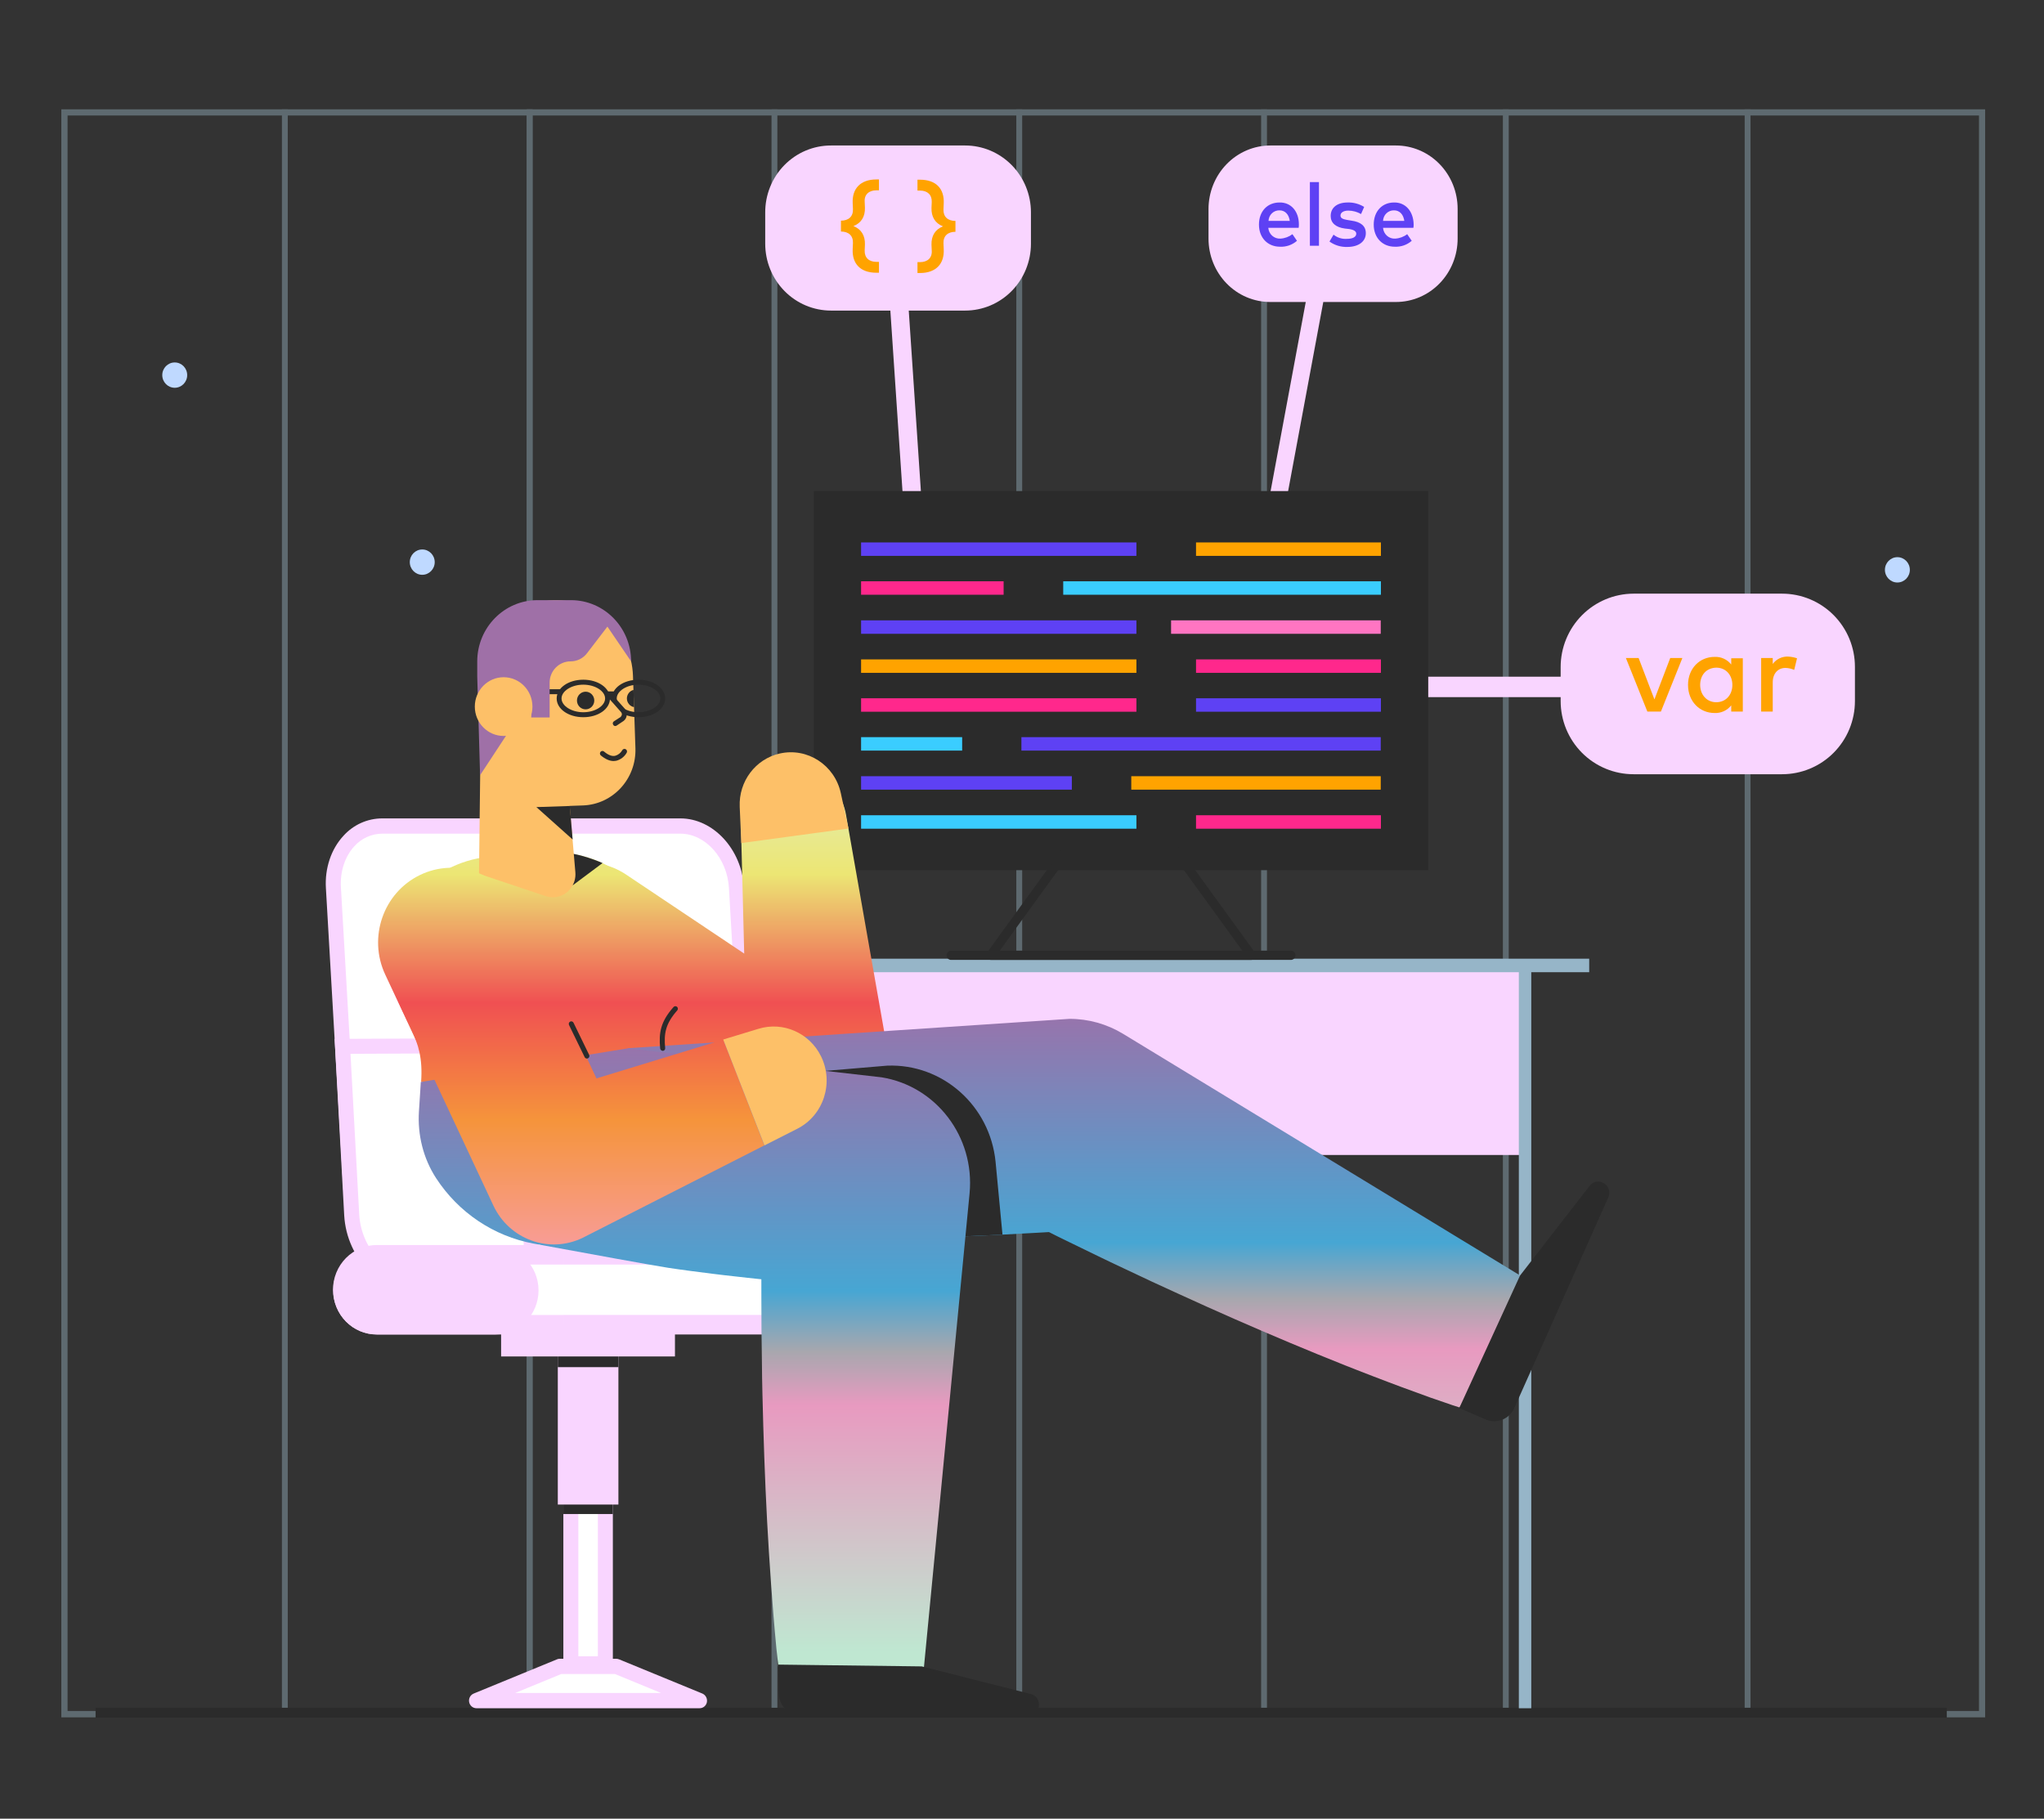 <svg width="236" height="210" viewBox="0 0 236 210" fill="none" xmlns="http://www.w3.org/2000/svg">
<rect x="0" y="0" width="236" height="210" fill="#333333" stroke="none"/>
<g clip-path="url(#clip0_5943_13156)">
<g opacity="0.3">
<path d="M228.493 13.336V197.568H7.802V13.336H228.493ZM229.216 12.6H7.08V198.304H229.216V12.6Z" fill="#C4ECFE"/>
<path d="M60.815 12.6H61.491V198.304H60.815V12.6ZM89.08 12.6H89.755V198.304H89.08V12.6Z" fill="#C4ECFE"/>
<path d="M60.815 12.6H61.491V198.304H60.815V12.6ZM32.551 12.6H33.226V198.304H32.551V12.6ZM117.344 12.6H118.02V198.304H117.344V12.6ZM145.609 12.6H146.284V198.304H145.609V12.6ZM173.524 12.6H174.199V198.304H173.524V12.6ZM201.44 12.6H202.115V198.304H201.44V12.6Z" fill="#C4ECFE"/>
</g>
<path d="M102.563 29.986C103.357 29.986 104.001 29.331 104.001 28.524C104.001 27.716 103.357 27.062 102.563 27.062C101.768 27.062 101.124 27.716 101.124 28.524C101.124 29.331 101.768 29.986 102.563 29.986Z" fill="#BFD9FF"/>
<path d="M48.753 66.372C49.548 66.372 50.192 65.718 50.192 64.91C50.192 64.102 49.548 63.448 48.753 63.448C47.959 63.448 47.315 64.102 47.315 64.91C47.315 65.718 47.959 66.372 48.753 66.372Z" fill="#BFD9FF"/>
<path d="M20.174 44.776C20.969 44.776 21.613 44.121 21.613 43.314C21.613 42.506 20.969 41.852 20.174 41.852C19.38 41.852 18.736 42.506 18.736 43.314C18.736 44.121 19.38 44.776 20.174 44.776Z" fill="#BFD9FF"/>
<path d="M219.072 67.261C219.866 67.261 220.51 66.607 220.51 65.799C220.51 64.991 219.866 64.337 219.072 64.337C218.278 64.337 217.634 64.991 217.634 65.799C217.634 66.607 218.278 67.261 219.072 67.261Z" fill="#BFD9FF"/>
<path d="M11.036 197.195H224.777V198.336H11.036V197.195Z" fill="#2B2B2B"/>
</g>
<g clip-path="url(#clip1_5943_13156)">
<path d="M55.017 196.368H80.77L71.158 192.419H64.629L55.017 196.368Z" fill="white"/>
<path d="M55.017 197.25H80.77C80.971 197.252 81.165 197.182 81.32 197.053C81.475 196.925 81.581 196.745 81.619 196.545C81.655 196.345 81.623 196.138 81.528 195.959C81.434 195.78 81.283 195.638 81.1 195.557L71.488 191.608C71.383 191.566 71.271 191.542 71.158 191.537H64.629C64.516 191.535 64.403 191.559 64.3 191.608L54.688 195.557C54.503 195.635 54.349 195.775 54.254 195.954C54.159 196.134 54.129 196.342 54.168 196.542C54.206 196.742 54.313 196.922 54.468 197.051C54.623 197.18 54.817 197.251 55.017 197.25ZM76.32 195.487H59.485L64.802 193.3H71.003L76.32 195.487Z" fill="#F9D5FF"/>
<path d="M69.894 170.734H65.911V192.137H69.894V170.734Z" fill="white"/>
<path d="M65.911 193.019H69.894C70.008 193.02 70.121 192.998 70.227 192.954C70.332 192.91 70.428 192.845 70.509 192.763C70.589 192.681 70.653 192.583 70.696 192.476C70.739 192.369 70.761 192.254 70.76 192.138V170.734C70.761 170.618 70.739 170.503 70.696 170.396C70.653 170.288 70.589 170.191 70.509 170.108C70.428 170.026 70.332 169.962 70.227 169.918C70.121 169.874 70.008 169.852 69.894 169.853H65.911C65.797 169.852 65.684 169.874 65.578 169.918C65.473 169.961 65.377 170.026 65.296 170.108C65.216 170.19 65.152 170.288 65.109 170.395C65.066 170.503 65.044 170.618 65.045 170.734V192.138C65.044 192.254 65.066 192.369 65.109 192.476C65.152 192.584 65.216 192.681 65.296 192.763C65.377 192.845 65.473 192.91 65.578 192.954C65.684 192.998 65.797 193.02 65.911 193.019ZM69.028 191.256H66.777V171.615H69.028V191.256Z" fill="#F9D5FF"/>
<path d="M70.76 171.122H65.045V174.824H70.76V171.122Z" fill="#2B2B2B"/>
<path d="M71.401 147.991H64.404V173.731H71.401V147.991Z" fill="#F9D5FF"/>
<path d="M71.401 154.778H64.404V157.864H71.401V154.778Z" fill="#2B2B2B"/>
<path d="M77.93 152.927H57.858V156.63H77.93V152.927Z" fill="#F9D5FF"/>
<path d="M97.127 144.024L96.296 128.915C96.175 126.709 95.227 124.635 93.648 123.12C92.069 121.604 89.98 120.763 87.81 120.769L75.323 120.822L76.691 145.805C76.733 146.617 77.079 147.382 77.66 147.94C78.24 148.498 79.01 148.807 79.808 148.803H92.798C93.149 148.801 93.498 148.754 93.837 148.662C95.898 148.167 97.249 146.175 97.127 144.024Z" fill="white"/>
<path d="M79.809 149.683H92.798C93.218 149.683 93.637 149.629 94.045 149.524C96.487 148.943 98.132 146.615 97.993 143.989L97.162 128.879C97.026 126.45 95.981 124.165 94.242 122.496C92.502 120.827 90.2 119.9 87.81 119.905L74.405 119.958L75.825 145.875C75.885 146.908 76.331 147.878 77.072 148.587C77.813 149.295 78.792 149.687 79.809 149.683ZM87.845 121.651C89.787 121.654 91.656 122.414 93.066 123.775C94.476 125.135 95.322 126.993 95.43 128.968L96.261 144.077C96.327 144.914 96.099 145.747 95.616 146.429C95.134 147.11 94.43 147.595 93.629 147.797H93.612C93.346 147.865 93.072 147.901 92.798 147.902H79.809C79.233 147.902 78.679 147.677 78.26 147.274C77.842 146.871 77.59 146.32 77.557 145.735L76.241 121.669L87.81 121.617C87.827 121.651 87.827 121.651 87.845 121.651Z" fill="#F9D5FF"/>
<path d="M46.999 144.711H81.411C84.754 144.711 87.282 141.52 87.057 137.59L85.031 102.505C84.806 98.573 81.913 95.381 78.554 95.381H44.141C40.798 95.381 38.27 98.573 38.495 102.503L40.521 137.588C40.746 141.52 43.656 144.711 46.999 144.711Z" fill="white"/>
<path d="M46.999 145.593H81.411C82.255 145.593 83.09 145.415 83.862 145.069C84.634 144.723 85.327 144.217 85.897 143.583C87.317 142.049 88.062 139.845 87.923 137.536L85.897 102.451C85.637 98.061 82.347 94.5 78.554 94.5H44.141C43.297 94.5 42.462 94.678 41.69 95.024C40.918 95.37 40.225 95.876 39.655 96.51C38.235 98.044 37.49 100.247 37.629 102.557L39.655 137.642C39.915 142.032 43.206 145.593 46.999 145.593ZM78.554 96.263C81.446 96.263 83.975 99.083 84.165 102.557L86.191 137.642C86.295 139.476 85.723 141.203 84.632 142.384C84.222 142.838 83.724 143.2 83.17 143.449C82.616 143.698 82.017 143.828 81.411 143.83H46.999C44.106 143.83 41.578 141.009 41.387 137.536L39.361 102.451C39.257 100.617 39.829 98.889 40.92 97.708C41.33 97.255 41.828 96.892 42.382 96.643C42.936 96.394 43.535 96.265 44.141 96.263H78.554Z" fill="#F9D5FF"/>
<path d="M61.356 144.024L60.525 128.915C60.403 126.709 59.455 124.635 57.877 123.12C56.298 121.604 54.208 120.763 52.038 120.769L39.551 120.822L40.608 140.268C40.733 142.575 41.723 144.745 43.372 146.332C45.022 147.92 47.206 148.803 49.475 148.801H57.026C57.377 148.8 57.726 148.752 58.065 148.66C60.109 148.167 61.477 146.175 61.356 144.024Z" fill="white"/>
<path d="M49.475 149.683H57.026C57.447 149.683 57.865 149.629 58.273 149.525C59.464 149.219 60.512 148.497 61.233 147.485C61.955 146.473 62.305 145.236 62.222 143.989L61.391 128.879C61.257 126.455 60.217 124.175 58.484 122.507C56.752 120.838 54.458 119.908 52.073 119.906H52.038L38.633 119.958L39.742 140.339C39.886 142.867 40.974 145.244 42.784 146.981C44.593 148.718 46.987 149.685 49.475 149.683ZM52.072 121.651C54.015 121.654 55.883 122.414 57.294 123.774C58.705 125.135 59.551 126.993 59.659 128.968L60.49 144.077C60.594 145.822 59.451 147.427 57.858 147.797H57.84C57.574 147.865 57.301 147.901 57.026 147.902H49.475C47.426 147.905 45.454 147.108 43.965 145.674C42.476 144.241 41.584 142.281 41.473 140.198L40.468 121.686L52.038 121.633C52.054 121.651 52.054 121.651 52.073 121.651H52.072Z" fill="#F9D5FF"/>
<path d="M75.211 144.89H43.554C43.033 144.889 42.517 144.993 42.036 145.196C41.555 145.399 41.117 145.696 40.749 146.071C40.381 146.446 40.089 146.891 39.89 147.381C39.691 147.871 39.588 148.396 39.589 148.926C39.588 149.456 39.69 149.981 39.889 150.471C40.089 150.961 40.381 151.406 40.749 151.781C41.117 152.156 41.555 152.454 42.036 152.656C42.517 152.859 43.033 152.963 43.554 152.963H75.212L75.211 144.89Z" fill="white"/>
<path d="M43.554 143.762H75.212V146.017H43.554C43.177 146.014 42.802 146.087 42.453 146.231C42.103 146.376 41.785 146.59 41.517 146.86C41.249 147.131 41.036 147.452 40.891 147.807C40.745 148.162 40.67 148.542 40.67 148.927C40.67 149.311 40.745 149.691 40.891 150.046C41.036 150.401 41.249 150.722 41.517 150.993C41.785 151.263 42.103 151.477 42.453 151.622C42.802 151.766 43.177 151.839 43.554 151.836H75.212V154.091H43.554C42.885 154.095 42.222 153.965 41.602 153.708C40.983 153.45 40.419 153.071 39.945 152.591C39.47 152.111 39.093 151.54 38.836 150.911C38.579 150.282 38.447 149.608 38.447 148.927C38.447 148.245 38.579 147.571 38.836 146.942C39.093 146.313 39.47 145.742 39.945 145.262C40.419 144.782 40.983 144.403 41.602 144.145C42.222 143.888 42.885 143.758 43.554 143.762Z" fill="#F9D5FF"/>
<path d="M65.045 152.963H96.702C97.223 152.964 97.739 152.86 98.22 152.657C98.701 152.454 99.139 152.157 99.507 151.782C99.876 151.407 100.168 150.961 100.367 150.471C100.566 149.981 100.668 149.456 100.667 148.926C100.668 148.395 100.565 147.87 100.366 147.38C100.167 146.89 99.875 146.445 99.507 146.07C99.139 145.695 98.701 145.398 98.22 145.195C97.739 144.993 97.223 144.889 96.702 144.889H65.044L65.045 152.963Z" fill="white"/>
<path d="M101.775 148.926C101.771 150.294 101.236 151.606 100.285 152.573C99.335 153.541 98.046 154.086 96.702 154.09H65.045V151.835H96.702C97.455 151.828 98.175 151.518 98.706 150.974C99.236 150.429 99.534 149.693 99.534 148.926C99.534 148.159 99.236 147.423 98.706 146.878C98.175 146.333 97.455 146.024 96.702 146.017H65.044V143.762H96.702C97.369 143.76 98.029 143.892 98.646 144.15C99.262 144.409 99.822 144.79 100.294 145.27C100.765 145.749 101.139 146.32 101.393 146.947C101.647 147.574 101.777 148.247 101.775 148.926Z" fill="#F9D5FF"/>
<path d="M43.482 143.909H57.178C59.94 143.909 62.179 146.189 62.179 149C62.179 151.812 59.94 154.091 57.178 154.091H43.482C40.72 154.091 38.481 151.812 38.481 149C38.481 146.189 40.72 143.909 43.482 143.909Z" fill="#F9D5FF"/>
</g>
<g clip-path="url(#clip2_5943_13156)">
<path d="M90.616 111.074H176.067V133.366H90.616V111.074Z" fill="#F9D5FF"/>
<path d="M83.927 110.7H183.49V112.263H83.927V110.7Z" fill="#96B5C8"/>
<path d="M175.365 111.651H176.801V197.25H175.365V111.651ZM90.616 111.651H92.052V197.25H90.616V111.651Z" fill="#96B5C8"/>
</g>
<g clip-path="url(#clip3_5943_13156)">
<path d="M111.436 16.8H95.949C94.948 16.798 93.957 16.998 93.033 17.387C92.109 17.776 91.269 18.348 90.563 19.068C89.857 19.788 89.298 20.644 88.919 21.585C88.539 22.526 88.347 23.534 88.352 24.551V28.142C88.352 29.156 88.549 30.16 88.93 31.097C89.312 32.034 89.872 32.885 90.577 33.602C91.282 34.319 92.12 34.888 93.042 35.276C93.963 35.663 94.951 35.863 95.949 35.863H102.8L104.371 59.25L106.486 59.102L104.925 35.863H111.436C112.434 35.863 113.422 35.663 114.343 35.276C115.265 34.888 116.102 34.319 116.808 33.602C117.513 32.885 118.073 32.034 118.454 31.097C118.836 30.16 119.033 29.156 119.033 28.142V24.521C119.033 23.507 118.836 22.503 118.454 21.566C118.073 20.629 117.513 19.778 116.808 19.061C116.102 18.344 115.265 17.776 114.343 17.387C113.422 17 112.434 16.8 111.436 16.8Z" fill="#F9D5FF"/>
<path d="M101.19 21.977C100.336 21.977 99.777 22.456 99.836 23.294L99.865 23.982C99.894 25 99.453 25.748 98.54 26.107C99.453 26.466 99.894 27.214 99.865 28.232L99.836 28.92C99.806 29.758 100.336 30.237 101.19 30.237H101.485V31.494H101.19C99.335 31.494 98.364 30.446 98.452 28.741L98.481 28.052C98.51 27.214 97.98 26.736 97.097 26.736V25.479C97.98 25.479 98.51 25 98.481 24.162L98.452 23.474C98.364 21.798 99.335 20.72 101.19 20.72H101.485V21.977H101.19ZM106.225 30.267C107.079 30.267 107.638 29.788 107.579 28.95L107.55 28.261C107.521 27.244 107.962 26.496 108.875 26.137C107.962 25.777 107.521 25.029 107.55 24.012L107.579 23.323C107.609 22.486 107.079 22.007 106.225 22.007H105.931V20.75H106.225C108.08 20.75 109.051 21.798 108.963 23.504L108.934 24.192C108.905 25.03 109.434 25.509 110.317 25.509V26.766C109.434 26.766 108.904 27.245 108.934 28.083L108.963 28.771C109.05 30.447 108.08 31.524 106.225 31.524H105.931V30.267H106.225Z" fill="#FFA300"/>
</g>
<g clip-path="url(#clip4_5943_13156)">
<path d="M205.757 68.55H188.606C186.371 68.557 184.231 69.454 182.654 71.043C181.077 72.632 180.192 74.784 180.193 77.028V78.14H164.02V80.497H180.193V80.955C180.193 82.064 180.411 83.162 180.833 84.187C181.256 85.212 181.876 86.142 182.657 86.927C183.438 87.711 184.366 88.333 185.386 88.757C186.407 89.182 187.501 89.4 188.606 89.4H205.757C206.862 89.4 207.956 89.182 208.977 88.757C209.997 88.333 210.925 87.711 211.706 86.927C212.487 86.142 213.107 85.212 213.53 84.187C213.952 83.162 214.17 82.064 214.17 80.955V76.995C214.17 75.886 213.952 74.788 213.53 73.763C213.107 72.738 212.487 71.808 211.706 71.023C210.925 70.239 209.997 69.617 208.977 69.193C207.956 68.768 206.862 68.55 205.757 68.55Z" fill="#F9D5FF"/>
<path d="M191.769 82.166H190.204L187.725 75.979H189.193L191.019 80.758L192.845 75.979H194.247L191.769 82.166ZM201.258 82.166H199.888V81.446C199.661 81.737 199.368 81.969 199.033 82.123C198.698 82.276 198.332 82.347 197.964 82.33C196.236 82.33 194.899 80.988 194.899 79.09C194.899 77.191 196.236 75.85 197.964 75.85C198.332 75.832 198.698 75.903 199.033 76.057C199.368 76.21 199.661 76.442 199.888 76.733V76.012H201.225V82.166H201.258ZM196.301 79.09C196.301 80.169 197.019 81.086 198.16 81.086C199.268 81.086 200.018 80.235 200.018 79.09C200.018 77.944 199.268 77.093 198.16 77.093C196.986 77.126 196.301 77.977 196.301 79.09ZM207.485 76.012L207.159 77.354C206.84 77.212 206.497 77.134 206.148 77.124C205.301 77.124 204.681 77.746 204.681 78.794V82.166H203.344V75.979H204.681V76.667C204.886 76.387 205.157 76.162 205.471 76.014C205.784 75.866 206.129 75.798 206.474 75.817C206.819 75.834 207.159 75.9 207.485 76.012Z" fill="#FFA300"/>
</g>
<g clip-path="url(#clip5_5943_13156)">
<path d="M161.176 16.8H146.657C144.765 16.806 142.953 17.583 141.618 18.961C140.283 20.338 139.534 22.203 139.535 24.148V27.552C139.535 28.513 139.719 29.465 140.077 30.353C140.435 31.241 140.96 32.047 141.621 32.727C142.282 33.407 143.067 33.946 143.931 34.314C144.795 34.681 145.721 34.871 146.657 34.871H150.763L146.692 56.767L148.644 57.15L152.786 34.871H161.176C162.111 34.871 163.038 34.681 163.902 34.314C164.766 33.946 165.551 33.407 166.212 32.727C166.873 32.047 167.398 31.241 167.756 30.353C168.114 29.465 168.298 28.513 168.298 27.552V24.119C168.298 23.158 168.114 22.206 167.756 21.318C167.398 20.43 166.873 19.623 166.212 18.944C165.551 18.264 164.766 17.725 163.902 17.357C163.038 16.989 162.111 16.8 161.176 16.8Z" fill="#F9D5FF"/>
<path d="M149.969 25.906C149.974 26.039 149.964 26.172 149.942 26.304H146.436C146.464 26.66 146.627 26.991 146.89 27.225C147.154 27.458 147.496 27.576 147.843 27.552C148.342 27.524 148.822 27.347 149.224 27.041L149.748 27.807C149.202 28.281 148.502 28.524 147.788 28.488C146.381 28.488 145.359 27.466 145.359 25.935C145.359 24.403 146.325 23.382 147.733 23.382C149.058 23.353 149.969 24.403 149.969 25.906ZM146.463 25.509H148.919C148.81 24.743 148.367 24.289 147.732 24.289C147.407 24.279 147.091 24.401 146.853 24.63C146.615 24.859 146.475 25.175 146.463 25.509H146.463ZM152.288 28.375H151.239V21.027H152.288V28.375ZM157.146 24.715C156.698 24.458 156.195 24.322 155.683 24.318C155.131 24.318 154.772 24.544 154.772 24.885C154.772 25.226 155.103 25.311 155.545 25.396L156.042 25.48C157.091 25.621 157.698 26.076 157.698 26.927C157.698 27.863 156.897 28.515 155.545 28.515C154.817 28.537 154.101 28.318 153.502 27.891L153.971 27.097C154.41 27.45 154.962 27.622 155.517 27.579C156.207 27.579 156.594 27.352 156.594 26.983C156.594 26.728 156.345 26.53 155.766 26.444L155.269 26.388C154.22 26.248 153.64 25.736 153.64 24.942C153.64 23.977 154.385 23.381 155.6 23.381C156.269 23.361 156.93 23.539 157.505 23.892L157.146 24.715ZM163.219 25.906C163.223 26.039 163.214 26.172 163.191 26.304H159.685C159.713 26.66 159.876 26.991 160.14 27.225C160.404 27.459 160.747 27.576 161.094 27.552C161.593 27.524 162.073 27.347 162.474 27.041L162.999 27.807C162.453 28.281 161.752 28.524 161.039 28.488C159.631 28.488 158.61 27.466 158.61 25.935C158.61 24.403 159.576 23.382 160.956 23.382C162.28 23.353 163.191 24.403 163.219 25.906ZM159.685 25.509H162.142C162.033 24.743 161.59 24.289 160.955 24.289C160.63 24.279 160.313 24.401 160.075 24.63C159.838 24.859 159.697 25.175 159.685 25.509Z" fill="#5E41F4"/>
</g>
<g clip-path="url(#clip6_5943_13156)">
<path d="M93.957 56.7H164.905V100.481H93.957V56.7Z" fill="#2B2B2B"/>
<path d="M99.421 62.634H131.21V64.187H99.421V62.634Z" fill="#5E41F4"/>
<path d="M138.093 62.634H159.441V64.187H138.093V62.634Z" fill="#FFA300"/>
<path d="M99.421 67.122H115.877V68.675H99.421V67.122Z" fill="#FF288C"/>
<path d="M122.76 67.122H159.441V68.675H122.76V67.122Z" fill="#3ACDFF"/>
<path d="M99.421 71.632H131.21V73.185H99.421V71.632Z" fill="#5E41F4"/>
<path d="M135.213 71.632H159.42V73.185H135.213V71.632Z" fill="#FF75C2"/>
<path d="M99.421 76.141H131.21V77.695H99.421V76.141Z" fill="#FFA300"/>
<path d="M138.093 76.141H159.441V77.695H138.093V76.141ZM99.421 80.63H131.21V82.183H99.421V80.63Z" fill="#FF288C"/>
<path d="M138.093 80.63H159.441V82.183H138.093V80.63Z" fill="#5E41F4"/>
<path d="M99.421 85.118H111.091V86.671H99.421V85.118Z" fill="#3ACDFF"/>
<path d="M117.931 85.118H159.42V86.671H117.931V85.118ZM99.421 89.628H123.755V91.181H99.421V89.628Z" fill="#5E41F4"/>
<path d="M130.617 89.628H159.42V91.181H130.617V89.628Z" fill="#FFA300"/>
<path d="M99.421 94.137H131.21V95.691H99.421V94.137Z" fill="#3ACDFF"/>
<path d="M138.093 94.137H159.441V95.691H138.093V94.137Z" fill="#FF288C"/>
<path d="M149.047 109.771H144.737L135.805 97.451C135.756 97.384 135.692 97.329 135.619 97.291C135.546 97.254 135.465 97.234 135.383 97.234H123.48C123.397 97.234 123.316 97.254 123.243 97.291C123.17 97.329 123.106 97.384 123.057 97.451L114.125 109.771H109.816C109.676 109.771 109.543 109.828 109.444 109.928C109.346 110.028 109.291 110.164 109.291 110.306C109.291 110.448 109.346 110.584 109.444 110.684C109.543 110.784 109.676 110.841 109.816 110.841H114.319C114.34 110.845 114.362 110.848 114.383 110.85H144.479C144.501 110.848 144.522 110.845 144.543 110.841H149.047C149.186 110.841 149.319 110.784 149.418 110.684C149.516 110.584 149.572 110.448 149.572 110.306C149.572 110.164 149.516 110.028 149.418 109.928C149.319 109.828 149.186 109.771 149.047 109.771ZM123.744 98.303H135.118L143.432 109.771H115.43L123.744 98.303Z" fill="#2B2B2B"/>
</g>
<g clip-path="url(#clip7_5943_13156)">
<path d="M63.039 115.387L90.142 133.52L90.674 133.868C94.449 136.39 99.515 135.316 101.99 131.47C103.133 129.693 103.567 127.538 103.202 125.446L97.672 94.038C97.076 90.653 93.901 88.401 90.579 89.008C87.609 89.55 85.472 92.222 85.549 95.296L86.362 127.198L99.406 119.127L72.302 100.994C68.402 98.388 63.167 99.496 60.609 103.471C58.051 107.445 59.139 112.78 63.039 115.387Z" fill="url(#paint0_linear_5943_13156)"/>
<path d="M72.505 121.037L123.479 117.647C125.662 117.642 127.806 118.242 129.681 119.382L176.968 148.164L168.532 162.523L167.688 162.252L166.86 161.965L165.189 161.392C164.08 160.995 162.986 160.581 161.877 160.184C160.784 159.785 159.69 159.356 158.596 158.942C157.503 158.528 156.425 158.098 155.331 157.668C151.004 155.949 146.708 154.134 142.459 152.271C140.35 151.332 138.21 150.393 136.117 149.422L132.961 147.973L129.82 146.493C127.727 145.522 125.649 144.487 123.571 143.484L122.009 142.72L121.113 142.268L119.619 142.354L115.761 142.561C114.48 142.626 113.183 142.689 111.902 142.737L108.043 142.896C106.763 142.943 105.466 142.975 104.185 143.023C102.904 143.055 101.607 143.119 100.326 143.134L96.468 143.214C95.187 143.246 93.89 143.246 92.609 143.262C87.454 143.31 82.314 143.278 77.159 143.134L73.301 143.007C72.02 142.942 70.723 142.912 69.442 142.832L67.505 142.721L65.568 142.593L63.631 142.45L62.663 142.37L61.694 142.275L72.505 121.037Z" fill="url(#paint1_linear_5943_13156)"/>
<path d="M102.439 123.05C108.837 122.808 114.315 127.678 114.95 134.17L115.747 142.561C114.47 142.624 113.179 142.688 111.903 142.735L108.044 142.894C106.763 142.942 105.466 142.974 104.185 143.022C102.904 143.054 101.608 143.117 100.327 143.133L96.468 143.213C95.187 143.245 93.891 143.245 92.61 143.26C87.454 143.308 82.315 143.276 77.16 143.133L73.301 143.006C72.02 142.941 70.724 142.91 69.443 142.831L67.506 142.719L65.569 142.592L63.631 142.449L62.663 142.369L61.694 142.274L69.547 126.849L73.051 125.536L102.439 123.05Z" fill="#2B2B2B"/>
<path d="M73.13 124.571C72.731 123.442 72.52 122.253 72.505 121.053C72.459 119.031 77.208 115.847 76.958 109.718C76.754 105.006 71.63 98.161 63.57 98.448L57.088 98.893C50.011 99.148 44.528 105.579 44.341 110.593H44.309C44.309 110.736 44.325 110.88 44.325 111.007V111.134H44.341C46.595 118.727 49.011 119.431 48.621 124.936L73.13 124.571Z" fill="url(#paint2_linear_5943_13156)"/>
<path d="M48.589 124.937L72.474 121.053L101.78 124.396C108.104 125.417 112.557 131.274 111.95 137.768L106.373 195.682L90.049 194.042L89.939 193.119L89.846 192.195L89.642 190.349C89.533 189.107 89.408 187.881 89.314 186.655C89.111 184.188 88.939 181.736 88.783 179.285C88.471 174.382 88.268 169.494 88.126 164.607C88.063 162.172 87.986 159.72 87.97 157.285L87.923 153.623L87.908 149.962C87.903 149.213 87.903 148.464 87.906 147.715L87.595 147.685C86.736 147.606 85.861 147.494 84.987 147.399C84.112 147.303 83.253 147.208 82.378 147.096L79.769 146.762C78.894 146.651 78.035 146.523 77.16 146.395C75.301 146.109 67.99 144.771 61.585 143.593C59.313 143.169 57.147 142.282 55.218 140.986C53.289 139.69 51.636 138.012 50.358 136.051C48.874 133.775 48.197 131.05 48.372 128.323L48.589 124.937Z" fill="url(#paint3_linear_5943_13156)"/>
<path d="M67.303 93.004L61.383 93.211C58.332 93.328 55.766 90.903 55.651 87.795L55.65 87.766L55.337 78.677C55.161 73.686 58.989 69.495 63.886 69.316L63.898 69.316C68.795 69.137 72.907 73.037 73.083 78.027L73.083 78.04L73.365 86.381C73.491 89.91 70.786 92.874 67.324 93.003L67.303 93.004Z" fill="#FDC068"/>
<path d="M72.38 80.65C72.382 80.89 72.465 81.121 72.616 81.304C72.768 81.488 72.977 81.611 73.208 81.653L73.146 79.663C72.699 79.775 72.383 80.181 72.38 80.65ZM66.116 102.237L69.569 99.658C69.569 99.658 66.773 98.4 64.664 98.449L66.116 102.237Z" fill="#2B2B2B"/>
<path d="M63.007 103.478L55.306 100.899L55.509 83.675L64.945 83.341L66.429 100.693C66.57 102.155 65.52 103.457 64.085 103.601C63.721 103.638 63.354 103.596 63.007 103.478Z" fill="#FDC068"/>
<path d="M73.724 82.816C75.458 82.816 76.801 81.86 76.801 80.65C76.801 79.441 75.442 78.486 73.724 78.486C71.99 78.486 70.646 79.441 70.646 80.65C70.646 81.86 71.991 82.816 73.724 82.816ZM73.724 79.059C75.083 79.059 76.239 79.792 76.239 80.651C76.239 81.511 75.083 82.243 73.724 82.243C72.365 82.243 71.209 81.511 71.209 80.651C71.209 79.792 72.365 79.058 73.724 79.058V79.059ZM67.35 82.816C69.084 82.816 70.428 81.86 70.428 80.65C70.428 79.441 69.068 78.486 67.35 78.486C65.616 78.486 64.273 79.441 64.273 80.65C64.273 81.86 65.616 82.816 67.35 82.816ZM67.35 79.059C68.709 79.059 69.865 79.792 69.865 80.651C69.865 81.511 68.709 82.243 67.35 82.243C65.991 82.243 64.835 81.511 64.835 80.651C64.835 79.792 65.991 79.058 67.35 79.058V79.059Z" fill="#2B2B2B"/>
<path d="M70.6 80.539L71.913 82.019C71.976 82.088 72.025 82.17 72.055 82.26C72.086 82.349 72.098 82.444 72.091 82.538C72.083 82.633 72.057 82.724 72.013 82.808C71.969 82.891 71.908 82.964 71.835 83.022L71.038 83.547L70.6 80.539Z" fill="#FDC068"/>
<path d="M71.038 83.834C71.093 83.833 71.147 83.817 71.194 83.786L72.005 83.245C72.111 83.164 72.197 83.061 72.259 82.943C72.322 82.825 72.358 82.694 72.366 82.56C72.376 82.425 72.359 82.289 72.316 82.16C72.273 82.031 72.205 81.913 72.116 81.812L70.803 80.332C70.778 80.303 70.747 80.28 70.713 80.264C70.678 80.248 70.641 80.239 70.603 80.238C70.566 80.236 70.528 80.242 70.492 80.256C70.457 80.269 70.424 80.289 70.397 80.316C70.369 80.342 70.347 80.373 70.331 80.408C70.315 80.443 70.306 80.481 70.305 80.519C70.303 80.558 70.309 80.596 70.322 80.632C70.335 80.669 70.355 80.702 70.381 80.73L71.693 82.21C71.767 82.292 71.807 82.401 71.803 82.513C71.784 82.616 71.735 82.71 71.662 82.783L70.881 83.293C70.849 83.312 70.821 83.338 70.799 83.37C70.777 83.401 70.762 83.436 70.755 83.474C70.748 83.512 70.748 83.55 70.756 83.588C70.764 83.625 70.78 83.66 70.803 83.691C70.825 83.735 70.858 83.772 70.9 83.797C70.942 83.822 70.989 83.835 71.038 83.834ZM70.85 87.878C70.949 87.875 71.048 87.864 71.146 87.846C71.401 87.782 71.641 87.665 71.85 87.504C72.06 87.342 72.235 87.139 72.365 86.906C72.382 86.872 72.393 86.835 72.396 86.796C72.399 86.757 72.395 86.719 72.383 86.682C72.372 86.645 72.353 86.611 72.329 86.581C72.304 86.551 72.274 86.527 72.241 86.509L72.24 86.509C72.173 86.474 72.095 86.465 72.023 86.486C71.951 86.507 71.888 86.555 71.849 86.62C71.761 86.78 71.642 86.92 71.5 87.032C71.358 87.144 71.195 87.226 71.021 87.273C70.646 87.352 70.209 87.177 69.74 86.779C69.682 86.73 69.607 86.706 69.532 86.712C69.456 86.718 69.386 86.755 69.337 86.814C69.288 86.872 69.263 86.948 69.268 87.025C69.273 87.102 69.308 87.174 69.365 87.225C69.881 87.655 70.381 87.878 70.85 87.878ZM65.788 93.067L61.93 93.195L66.116 96.936L65.788 93.067Z" fill="#2B2B2B"/>
<path d="M67.616 81.908C67.064 81.908 66.616 81.452 66.616 80.889C66.616 80.326 67.064 79.87 67.616 79.87C68.168 79.87 68.616 80.326 68.616 80.889C68.616 81.452 68.168 81.908 67.616 81.908Z" fill="#2B2B2B"/>
<path d="M70.147 80.412H70.834C70.871 80.413 70.909 80.406 70.944 80.392C70.979 80.378 71.011 80.357 71.038 80.331C71.065 80.304 71.086 80.272 71.101 80.237C71.115 80.201 71.123 80.163 71.123 80.125C71.123 80.087 71.115 80.049 71.101 80.013C71.086 79.978 71.065 79.946 71.038 79.92C71.011 79.893 70.979 79.872 70.944 79.858C70.909 79.844 70.871 79.837 70.834 79.838H70.147C70.109 79.837 70.072 79.844 70.037 79.858C70.002 79.872 69.97 79.893 69.943 79.92C69.916 79.946 69.894 79.978 69.88 80.013C69.865 80.049 69.858 80.087 69.858 80.125C69.858 80.163 69.865 80.201 69.88 80.237C69.894 80.272 69.916 80.304 69.943 80.331C69.97 80.357 70.002 80.378 70.037 80.392C70.072 80.406 70.109 80.413 70.147 80.412ZM60.164 80.158H64.663C64.737 80.156 64.806 80.125 64.857 80.071C64.908 80.018 64.937 79.946 64.937 79.871C64.937 79.797 64.908 79.725 64.857 79.671C64.806 79.618 64.737 79.587 64.663 79.585H60.164C60.127 79.584 60.089 79.59 60.054 79.604C60.019 79.618 59.987 79.639 59.96 79.666C59.934 79.693 59.912 79.725 59.898 79.76C59.883 79.795 59.875 79.833 59.875 79.871C59.875 79.91 59.883 79.948 59.898 79.983C59.912 80.018 59.934 80.05 59.96 80.077C59.987 80.104 60.019 80.124 60.054 80.138C60.089 80.152 60.127 80.159 60.164 80.158ZM185.688 138.278L174.831 162.602C174.26 163.875 172.799 164.454 171.534 163.908L168.488 162.586L175.502 147.288L183.531 136.941C184.454 135.731 186.313 136.877 185.688 138.278ZM118.674 198.149L92.446 198.101C91.075 198.102 89.956 196.984 89.931 195.587L89.853 192.212L106.427 192.419L118.987 195.602C120.455 195.953 120.191 198.149 118.674 198.149Z" fill="#2B2B2B"/>
<g clip-path="url(#clip8_5943_13156)">
</g>
<path d="M62.054 69.3H65.929C69.758 69.302 72.862 72.465 72.865 76.368L70.132 72.356L67.789 75.413C67.565 75.711 67.276 75.953 66.945 76.118C66.615 76.284 66.251 76.369 65.882 76.368C64.549 76.363 63.465 77.461 63.461 78.819V82.847H61.336V82.195C61.336 82.087 61.302 81.981 61.239 81.894C61.176 81.807 61.088 81.743 60.986 81.711C60.885 81.679 60.776 81.68 60.676 81.716C60.576 81.751 60.489 81.819 60.43 81.908L55.43 89.517L55.102 78.12V76.368C55.112 72.462 58.222 69.301 62.054 69.3Z" fill="#9F70A7"/>
<path d="M58.149 84.98C56.311 84.98 54.822 83.462 54.822 81.59C54.822 79.717 56.311 78.199 58.149 78.199C59.987 78.199 61.476 79.717 61.476 81.59C61.476 83.462 59.987 84.98 58.149 84.98Z" fill="#FDC068"/>
<path d="M83.503 120.05L68.866 124.523L59.758 105.117C57.747 100.817 52.697 98.993 48.478 101.043C44.259 103.092 42.469 108.238 44.48 112.538L56.665 138.564L56.962 139.201C58.804 143.135 63.427 144.803 67.288 142.926L67.413 142.862L88.252 132.259L83.503 120.05Z" fill="url(#paint4_linear_5943_13156)"/>
<path d="M88.268 132.26L92.064 130.334C95.084 128.795 96.308 125.053 94.798 121.976C93.47 119.269 90.425 117.927 87.58 118.793L83.503 120.034L88.268 132.26ZM97.962 95.67L97.082 91.59C96.379 88.342 93.225 86.29 90.038 87.007C87.231 87.637 85.277 90.235 85.407 93.161L85.591 97.349L97.962 95.67Z" fill="#FDC068"/>
<path d="M76.52 121.34H76.551C76.588 121.336 76.624 121.324 76.656 121.306C76.689 121.288 76.718 121.264 76.741 121.234C76.764 121.205 76.781 121.171 76.792 121.135C76.802 121.099 76.805 121.061 76.801 121.023L76.801 121.022C76.645 119.366 76.817 118.236 78.192 116.676C78.243 116.619 78.271 116.543 78.268 116.465C78.265 116.388 78.232 116.314 78.176 116.262C78.12 116.209 78.046 116.181 77.97 116.184C77.894 116.187 77.822 116.22 77.77 116.277C76.254 117.981 76.052 119.286 76.224 121.07C76.235 121.143 76.27 121.209 76.325 121.259C76.379 121.308 76.448 121.337 76.52 121.34ZM67.772 122.231C67.815 122.23 67.858 122.219 67.897 122.199C67.965 122.164 68.017 122.102 68.04 122.028C68.064 121.953 68.058 121.873 68.023 121.803L68.022 121.801L66.225 118.108C66.21 118.072 66.187 118.039 66.158 118.012C66.13 117.985 66.097 117.964 66.06 117.951C66.023 117.937 65.984 117.931 65.946 117.933C65.907 117.935 65.869 117.945 65.834 117.962C65.799 117.979 65.767 118.004 65.742 118.033C65.716 118.063 65.697 118.098 65.684 118.136C65.672 118.173 65.668 118.213 65.671 118.253C65.674 118.292 65.685 118.331 65.703 118.366L65.71 118.379L67.506 122.072C67.531 122.121 67.57 122.162 67.617 122.191C67.664 122.219 67.717 122.233 67.772 122.231Z" fill="#2B2B2B"/>
</g>
<defs>
<linearGradient id="paint0_linear_5943_13156" x1="81.276" y1="144.481" x2="81.276" y2="87.014" gradientUnits="userSpaceOnUse">
<stop stop-color="#F89D9A"/>
<stop offset="0.263" stop-color="#F5943B"/>
<stop offset="0.499" stop-color="#F05052"/>
<stop offset="0.758" stop-color="#ECE674"/>
<stop offset="1" stop-color="#E1EEC3"/>
</linearGradient>
<linearGradient id="paint1_linear_5943_13156" x1="119.331" y1="117.406" x2="119.331" y2="182.402" gradientUnits="userSpaceOnUse">
<stop stop-color="#9774AC"/>
<stop offset="0.401" stop-color="#47A6D3"/>
<stop offset="0.501" stop-color="#A7A7AE"/>
<stop offset="0.591" stop-color="#E89AC0"/>
<stop offset="1" stop-color="#BFE7D1"/>
</linearGradient>
<linearGradient id="paint2_linear_5943_13156" x1="60.638" y1="144.481" x2="60.638" y2="87.014" gradientUnits="userSpaceOnUse">
<stop stop-color="#F89D9A"/>
<stop offset="0.263" stop-color="#F5943B"/>
<stop offset="0.499" stop-color="#F05052"/>
<stop offset="0.758" stop-color="#ECE674"/>
<stop offset="1" stop-color="#E1EEC3"/>
</linearGradient>
<linearGradient id="paint3_linear_5943_13156" x1="80.175" y1="121.154" x2="80.175" y2="190.736" gradientUnits="userSpaceOnUse">
<stop stop-color="#9774AC"/>
<stop offset="0.401" stop-color="#47A6D3"/>
<stop offset="0.501" stop-color="#A7A7AE"/>
<stop offset="0.591" stop-color="#E89AC0"/>
<stop offset="1" stop-color="#BFE7D1"/>
</linearGradient>
<linearGradient id="paint4_linear_5943_13156" x1="65.953" y1="144.481" x2="65.953" y2="87.014" gradientUnits="userSpaceOnUse">
<stop stop-color="#F89D9A"/>
<stop offset="0.263" stop-color="#F5943B"/>
<stop offset="0.499" stop-color="#F05052"/>
<stop offset="0.758" stop-color="#ECE674"/>
<stop offset="1" stop-color="#E1EEC3"/>
</linearGradient>
<clipPath id="clip0_5943_13156">
<rect width="222.135" height="185.85" fill="white" transform="translate(7.08 12.6)"/>
</clipPath>
<clipPath id="clip1_5943_13156">
<rect width="64.162" height="102.75" fill="white" transform="matrix(-1 0 0 1 101.775 94.5)"/>
</clipPath>
<clipPath id="clip2_5943_13156">
<rect width="99.562" height="86.55" fill="white" transform="translate(83.927 110.7)"/>
</clipPath>
<clipPath id="clip3_5943_13156">
<rect width="30.68" height="42.45" fill="white" transform="translate(88.353 16.8)"/>
</clipPath>
<clipPath id="clip4_5943_13156">
<rect width="50.15" height="20.85" fill="white" transform="translate(164.02 68.55)"/>
</clipPath>
<clipPath id="clip5_5943_13156">
<rect width="28.762" height="40.35" fill="white" transform="translate(139.535 16.8)"/>
</clipPath>
<clipPath id="clip6_5943_13156">
<rect width="70.948" height="54.15" fill="white" transform="translate(93.957 56.7)"/>
</clipPath>
<clipPath id="clip7_5943_13156">
<rect width="142.338" height="128.85" fill="white" transform="matrix(-1 0 0 1 185.998 69.3)"/>
</clipPath>
<clipPath id="clip8_5943_13156">
<rect width="1042.04" height="709.089" fill="white" transform="translate(-856.226 79.585)"/>
</clipPath>
</defs>
</svg>
